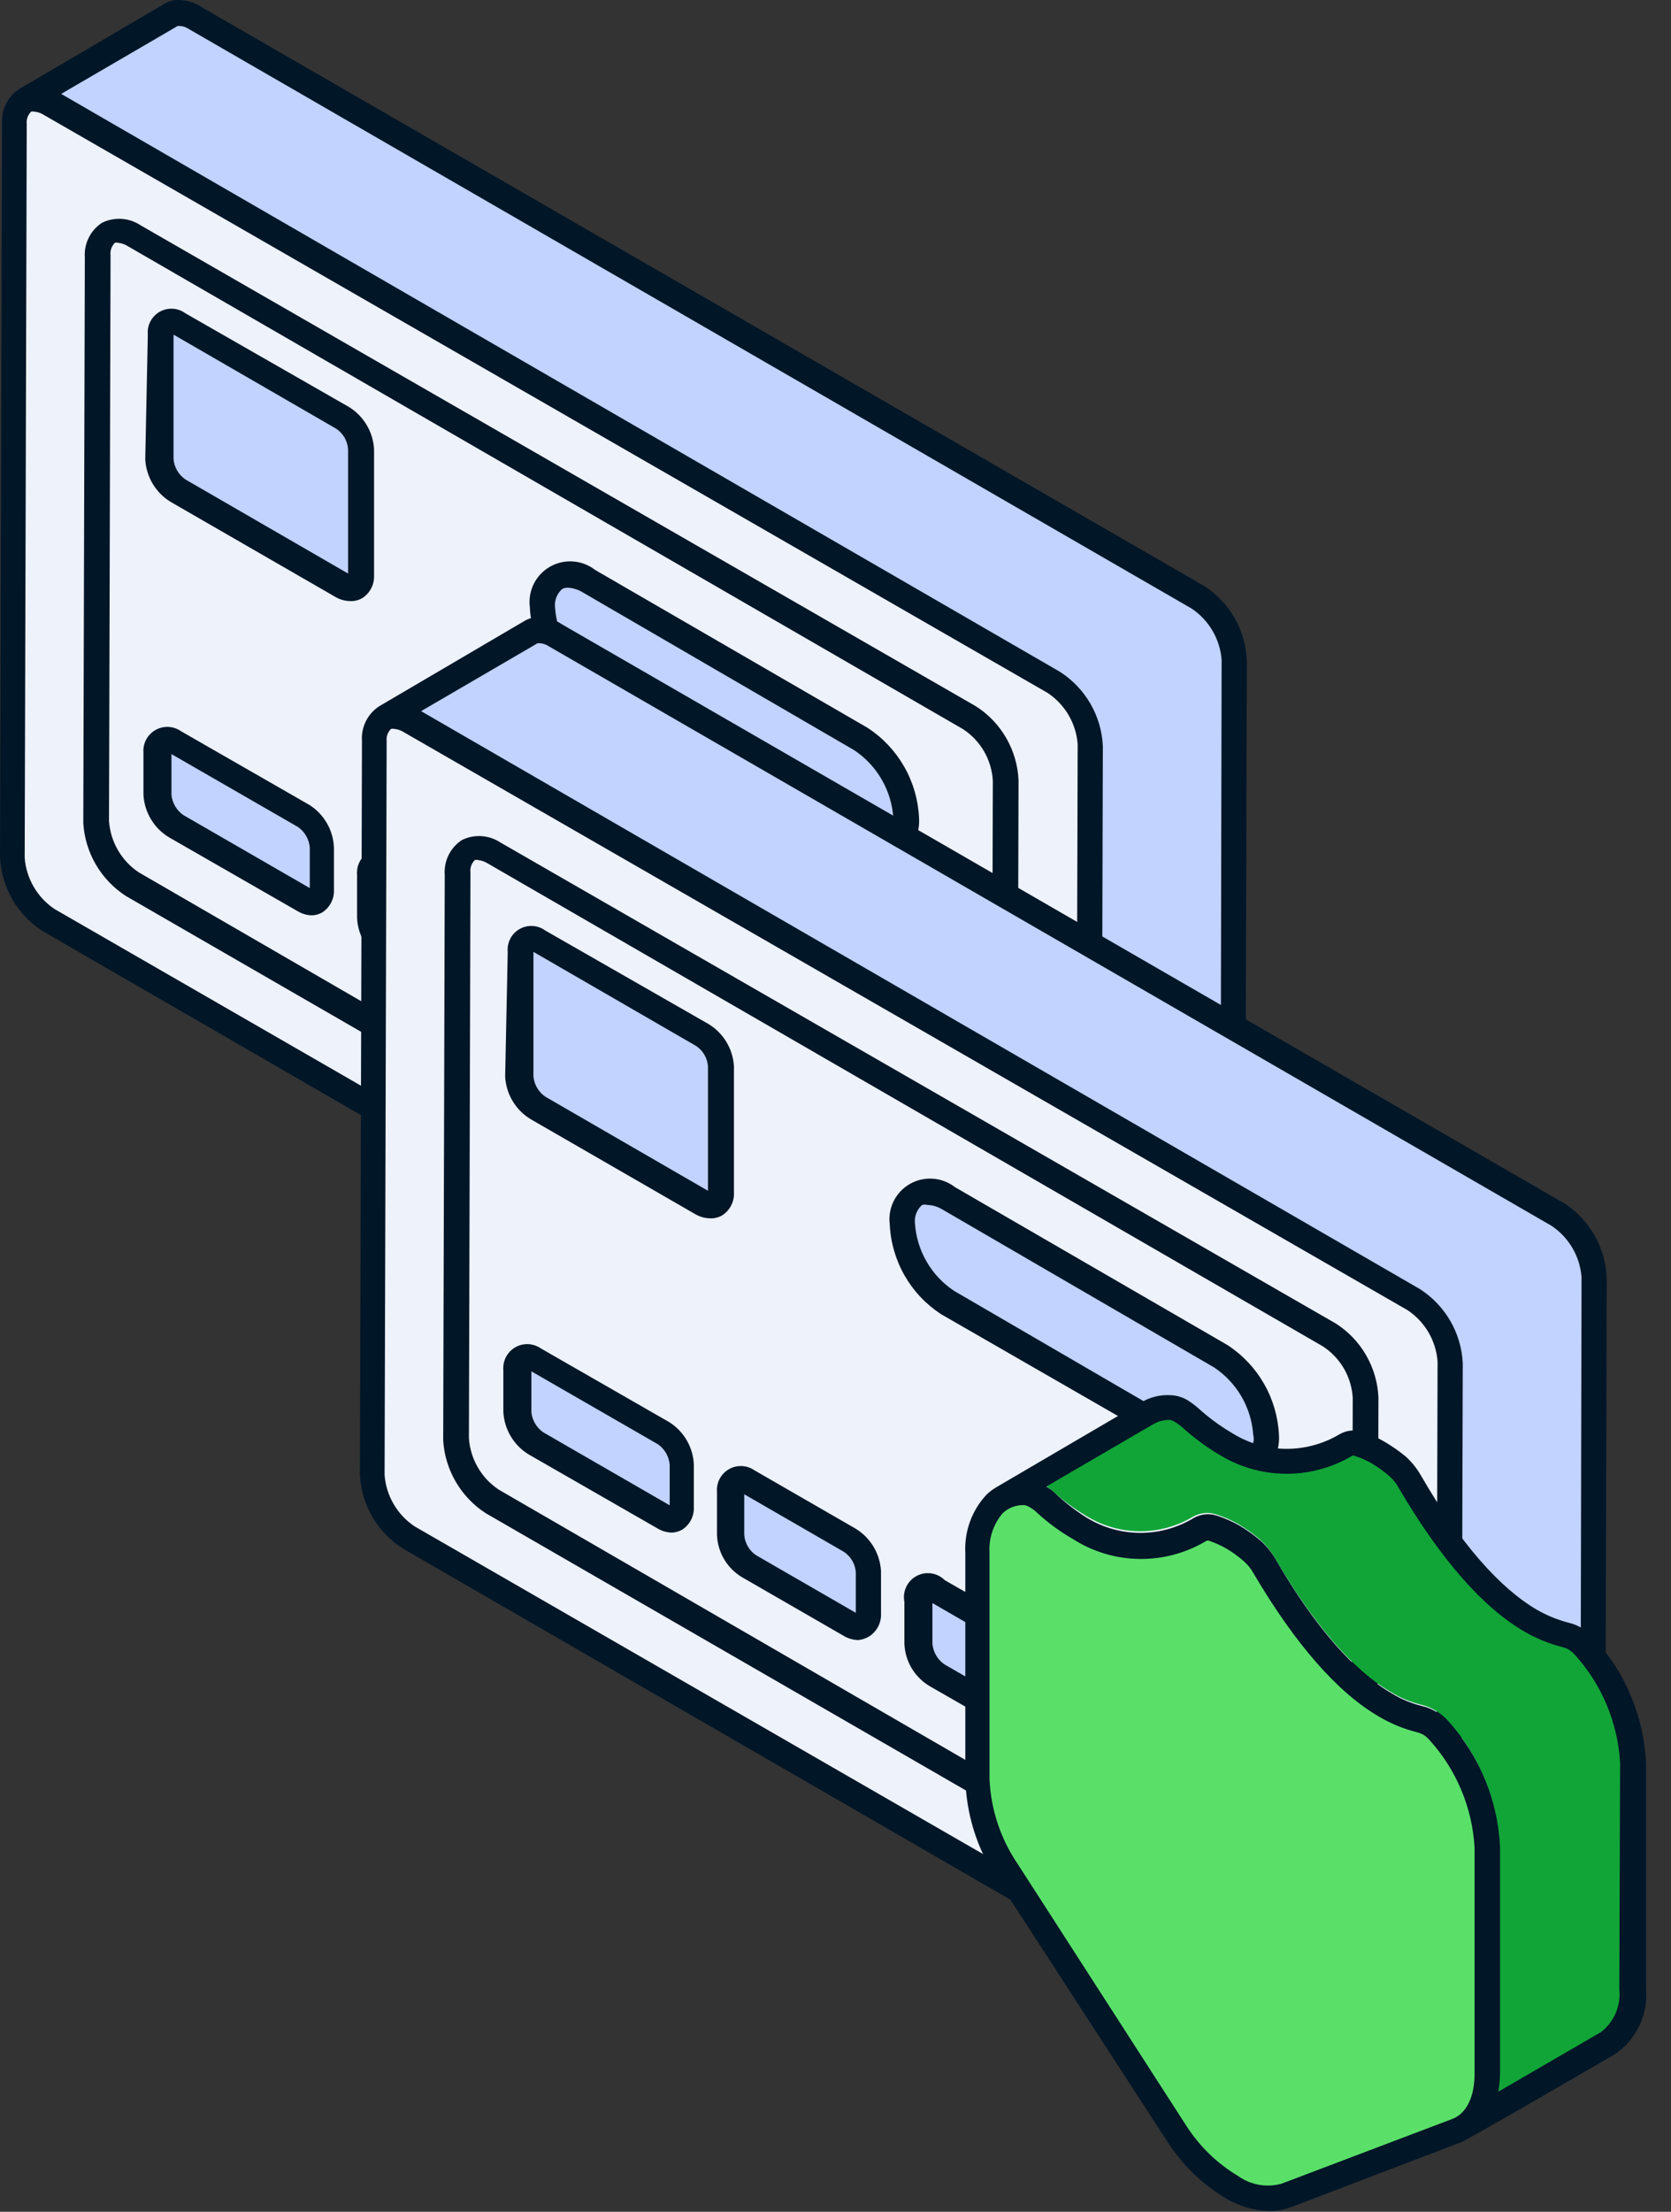 <svg width="65" height="86" viewBox="0 0 65 86" fill="none" xmlns="http://www.w3.org/2000/svg">
<rect x="0" y="0" width="65" height="86" fill="#333333" stroke="none"/>
<path d="M46.62 23.231L7.6 0.711C7.366 0.559 7.086 0.495 6.81 0.531C6.736 0.546 6.665 0.573 6.6 0.611L0.96 3.891C1.121 3.818 1.298 3.789 1.473 3.806C1.649 3.824 1.817 3.888 1.96 3.991L40.96 26.511C41.383 26.782 41.735 27.15 41.985 27.585C42.236 28.02 42.378 28.509 42.4 29.011L42.32 57.531C42.338 57.708 42.309 57.886 42.235 58.048C42.161 58.21 42.045 58.349 41.9 58.451L47.54 55.171C47.684 55.07 47.798 54.932 47.872 54.773C47.946 54.613 47.976 54.436 47.96 54.261L48.04 25.731C48.02 25.231 47.88 24.744 47.633 24.309C47.386 23.874 47.039 23.505 46.62 23.231Z" fill="#C1D3FE"/>
<path d="M40.98 26.511L1.97 4.011C1.19 3.561 0.55 3.921 0.54 4.821L0.46 33.351C0.488 33.842 0.631 34.319 0.878 34.745C1.125 35.171 1.468 35.532 1.88 35.801L40.88 58.331C41.67 58.781 42.31 58.421 42.31 57.511L42.4 29.011C42.38 28.511 42.241 28.023 41.994 27.588C41.747 27.153 41.399 26.784 40.98 26.511Z" fill="#EDF2FB"/>
<path d="M37.75 27.891L5.23 9.141C4.44 8.681 3.81 9.051 3.8 9.951L3.75 32.011C3.776 32.5 3.918 32.976 4.163 33.4C4.408 33.824 4.749 34.184 5.16 34.451L37.64 53.161C38.42 53.611 39.06 53.251 39.06 52.351L39.12 30.351C39.102 29.862 38.968 29.384 38.73 28.956C38.492 28.529 38.156 28.164 37.75 27.891Z" fill="#EDF2FB"/>
<path d="M38.28 53.851C37.965 53.848 37.657 53.758 37.39 53.591L4.9 34.841C4.421 34.532 4.022 34.115 3.733 33.623C3.445 33.132 3.276 32.58 3.24 32.011L3.3 10.011C3.281 9.746 3.333 9.482 3.451 9.244C3.568 9.007 3.748 8.805 3.97 8.661C4.207 8.545 4.47 8.493 4.734 8.511C4.997 8.528 5.251 8.615 5.47 8.761L37.96 27.461C38.448 27.772 38.854 28.196 39.142 28.698C39.431 29.199 39.595 29.763 39.62 30.341L39.56 52.341C39.58 52.604 39.528 52.867 39.41 53.103C39.292 53.339 39.113 53.539 38.89 53.681C38.707 53.793 38.495 53.852 38.28 53.851ZM4.59 9.441C4.551 9.429 4.509 9.429 4.47 9.441C4.407 9.502 4.358 9.578 4.329 9.661C4.299 9.744 4.289 9.833 4.3 9.921L4.24 31.921C4.267 32.321 4.386 32.709 4.587 33.056C4.788 33.403 5.066 33.699 5.4 33.921L37.89 52.731C37.948 52.803 38.03 52.853 38.121 52.87C38.212 52.888 38.307 52.872 38.387 52.827C38.468 52.781 38.53 52.708 38.562 52.621C38.593 52.533 38.593 52.438 38.56 52.351L38.62 30.351C38.596 29.95 38.479 29.56 38.278 29.213C38.076 28.866 37.796 28.57 37.46 28.351L4.97 9.571C4.856 9.498 4.725 9.454 4.59 9.441Z" fill="#011627"/>
<path d="M11.84 31.731C12.045 31.865 12.215 32.045 12.336 32.257C12.458 32.469 12.528 32.707 12.54 32.951V34.591C12.54 35.041 12.22 35.221 11.83 35.001L6.83 32.131C6.625 31.995 6.453 31.813 6.33 31.6C6.207 31.386 6.135 31.147 6.12 30.901V29.271C6.12 28.821 6.44 28.641 6.83 28.861L11.84 31.731Z" fill="#C1D3FE"/>
<path d="M12.15 35.591C11.95 35.59 11.753 35.535 11.58 35.431L6.58 32.561C6.29 32.388 6.047 32.145 5.873 31.856C5.699 31.567 5.598 31.238 5.58 30.901V29.271C5.566 29.095 5.601 28.918 5.683 28.762C5.765 28.605 5.89 28.475 6.043 28.387C6.197 28.299 6.372 28.256 6.548 28.264C6.725 28.272 6.896 28.33 7.04 28.431L12.04 31.301C12.32 31.479 12.552 31.722 12.717 32.01C12.883 32.297 12.976 32.62 12.99 32.951V34.591C12.999 34.767 12.961 34.941 12.88 35.098C12.799 35.254 12.679 35.386 12.53 35.481C12.413 35.545 12.284 35.582 12.15 35.591ZM6.67 29.321V30.911C6.686 31.067 6.735 31.217 6.815 31.352C6.894 31.486 7.002 31.602 7.13 31.691L12.05 34.531V32.951C12.037 32.795 11.989 32.643 11.912 32.507C11.834 32.37 11.728 32.253 11.6 32.161L6.67 29.321Z" fill="#011627"/>
<path d="M19.07 35.911C19.271 36.046 19.438 36.227 19.556 36.44C19.674 36.651 19.741 36.888 19.75 37.131V38.771C19.75 39.211 19.44 39.401 19.04 39.171L15.14 36.911C14.934 36.775 14.763 36.593 14.64 36.38C14.517 36.166 14.445 35.927 14.43 35.681V34.011C14.43 33.561 14.75 33.381 15.14 33.601L19.07 35.911Z" fill="#C1D3FE"/>
<path d="M19.38 39.771C19.178 39.764 18.982 39.706 18.81 39.601L14.89 37.341C14.596 37.172 14.35 36.931 14.175 36.64C14.001 36.35 13.902 36.02 13.89 35.681V34.011C13.875 33.835 13.911 33.658 13.993 33.502C14.075 33.345 14.2 33.215 14.353 33.127C14.506 33.039 14.681 32.996 14.858 33.004C15.034 33.012 15.205 33.07 15.35 33.171L19.27 35.431C19.56 35.605 19.803 35.847 19.977 36.136C20.152 36.426 20.252 36.754 20.27 37.091V38.731C20.279 38.906 20.243 39.08 20.164 39.236C20.085 39.392 19.966 39.525 19.82 39.621C19.687 39.705 19.536 39.756 19.38 39.771ZM14.95 34.101V35.681C14.962 35.839 15.01 35.992 15.089 36.129C15.169 36.266 15.279 36.383 15.41 36.471L19.29 38.711V37.131C19.278 36.973 19.23 36.82 19.151 36.683C19.071 36.547 18.961 36.429 18.83 36.341L14.95 34.101Z" fill="#011627"/>
<path d="M27.44 40.741C27.653 40.879 27.828 41.067 27.952 41.288C28.076 41.509 28.144 41.757 28.15 42.011V43.651C28.15 44.101 27.84 44.281 27.44 44.051L22.44 41.191C22.232 41.048 22.06 40.857 21.94 40.634C21.82 40.412 21.755 40.164 21.75 39.911V38.281C21.75 37.831 22.07 37.651 22.47 37.881L27.44 40.741Z" fill="#C1D3FE"/>
<path d="M27.75 44.601C27.55 44.598 27.353 44.543 27.18 44.441L22.18 41.571C21.887 41.402 21.641 41.16 21.466 40.87C21.291 40.58 21.193 40.25 21.18 39.911V38.281C21.141 38.085 21.166 37.882 21.251 37.701C21.336 37.521 21.477 37.372 21.653 37.278C21.829 37.184 22.031 37.149 22.229 37.178C22.426 37.207 22.609 37.3 22.75 37.441L27.75 40.311C28.043 40.479 28.288 40.719 28.462 41.007C28.637 41.296 28.736 41.624 28.75 41.961V43.601C28.759 43.777 28.721 43.951 28.64 44.108C28.559 44.264 28.439 44.396 28.29 44.491C28.127 44.584 27.937 44.622 27.75 44.601ZM22.27 38.331V39.911C22.284 40.07 22.332 40.224 22.411 40.362C22.491 40.5 22.6 40.619 22.73 40.711L27.64 43.541V41.961C27.627 41.803 27.578 41.651 27.499 41.514C27.419 41.378 27.311 41.261 27.18 41.171L22.27 38.331Z" fill="#011627"/>
<path d="M13.3 16.251C13.507 16.383 13.68 16.563 13.803 16.775C13.927 16.987 13.998 17.226 14.01 17.471V22.361C14.01 22.811 13.7 23.001 13.3 22.771L6.92 19.081C6.713 18.948 6.541 18.768 6.418 18.556C6.295 18.344 6.223 18.106 6.21 17.861V12.971C6.21 12.521 6.53 12.341 6.92 12.561L13.3 16.251Z" fill="#C1D3FE"/>
<path d="M13.6 23.371C13.399 23.364 13.203 23.306 13.03 23.201L6.65 19.521C6.36 19.348 6.117 19.105 5.943 18.816C5.769 18.526 5.668 18.198 5.65 17.861L5.75 13.011C5.733 12.834 5.768 12.656 5.85 12.499C5.931 12.341 6.057 12.211 6.211 12.123C6.366 12.035 6.542 11.994 6.72 12.004C6.897 12.014 7.067 12.076 7.21 12.181L13.55 15.811C13.841 15.984 14.083 16.227 14.258 16.516C14.432 16.805 14.533 17.133 14.55 17.471V22.371C14.558 22.544 14.521 22.716 14.442 22.87C14.363 23.025 14.245 23.156 14.1 23.251C13.95 23.341 13.775 23.383 13.6 23.371ZM6.75 13.011V17.851C6.764 18.008 6.812 18.161 6.892 18.297C6.971 18.434 7.08 18.551 7.21 18.641L13.54 22.301V17.461C13.528 17.303 13.48 17.15 13.401 17.013C13.321 16.876 13.212 16.759 13.08 16.671L6.75 13.011Z" fill="#011627"/>
<path d="M33.52 28.741C34.035 29.076 34.464 29.527 34.771 30.059C35.079 30.591 35.256 31.188 35.29 31.801C35.29 32.921 34.48 33.381 33.51 32.801L22.86 26.671C22.346 26.336 21.918 25.884 21.613 25.352C21.307 24.82 21.131 24.224 21.1 23.611C21.1 22.481 21.9 22.031 22.88 22.611L33.52 28.741Z" fill="#C1D3FE"/>
<path d="M34.3 33.551C33.947 33.536 33.603 33.433 33.3 33.251L22.61 27.101C22.022 26.719 21.534 26.202 21.186 25.593C20.838 24.984 20.641 24.301 20.61 23.601C20.571 23.291 20.626 22.976 20.766 22.697C20.906 22.418 21.127 22.186 21.398 22.032C21.67 21.878 21.982 21.808 22.294 21.831C22.605 21.854 22.903 21.969 23.15 22.161L33.75 28.301C34.337 28.684 34.824 29.201 35.172 29.81C35.52 30.418 35.718 31.101 35.75 31.801C35.771 32.107 35.711 32.414 35.576 32.69C35.441 32.965 35.235 33.201 34.98 33.371C34.771 33.485 34.538 33.547 34.3 33.551ZM22.08 22.851C22.007 22.851 21.935 22.868 21.87 22.901C21.77 22.988 21.692 23.098 21.643 23.222C21.595 23.346 21.576 23.479 21.59 23.611C21.624 24.137 21.779 24.647 22.043 25.104C22.306 25.56 22.671 25.949 23.11 26.241L33.75 32.381C33.843 32.473 33.965 32.531 34.095 32.547C34.225 32.563 34.357 32.537 34.47 32.471C34.583 32.405 34.672 32.304 34.723 32.183C34.773 32.062 34.783 31.928 34.75 31.801C34.715 31.275 34.56 30.765 34.297 30.309C34.033 29.852 33.668 29.463 33.23 29.171L22.63 23.011C22.462 22.914 22.273 22.859 22.08 22.851Z" fill="#011627"/>
<path d="M46.87 22.801L7.85 0.281C7.528 0.062 7.137 -0.034 6.75 0.011C6.623 0.037 6.501 0.084 6.39 0.151L0.75 3.461C0.529 3.605 0.351 3.804 0.233 4.04C0.115 4.275 0.062 4.538 0.08 4.801L0 33.331C0.027 33.91 0.193 34.474 0.483 34.975C0.774 35.476 1.181 35.9 1.67 36.211L40.67 58.741C40.94 58.902 41.246 58.992 41.56 59.001C41.777 59.004 41.991 58.949 42.18 58.841L47.75 55.561C47.971 55.417 48.149 55.218 48.267 54.982C48.385 54.746 48.438 54.484 48.42 54.221L48.5 25.691C48.478 25.114 48.318 24.551 48.035 24.049C47.751 23.546 47.352 23.119 46.87 22.801ZM2.13 35.351C1.796 35.129 1.517 34.833 1.314 34.486C1.111 34.14 0.99 33.751 0.96 33.351L1.04 4.821C1.03 4.733 1.04 4.644 1.07 4.561C1.099 4.478 1.147 4.403 1.21 4.341C1.249 4.331 1.291 4.331 1.33 4.341C1.465 4.352 1.596 4.397 1.71 4.471L40.75 26.941C41.085 27.163 41.364 27.459 41.567 27.805C41.77 28.152 41.891 28.54 41.92 28.941L41.84 57.461C41.84 57.701 41.77 57.891 41.67 57.941C41.583 57.968 41.491 57.972 41.402 57.955C41.313 57.938 41.23 57.898 41.16 57.841L2.13 35.351ZM47.46 54.221C47.47 54.309 47.46 54.397 47.431 54.481C47.401 54.564 47.353 54.639 47.29 54.701L42.82 57.301L42.9 29.011C42.873 28.431 42.708 27.866 42.417 27.363C42.126 26.86 41.719 26.434 41.23 26.121L2.38 3.651L6.91 1.011C7.066 1.001 7.221 1.043 7.35 1.131L46.35 23.661C46.684 23.883 46.963 24.179 47.166 24.526C47.369 24.872 47.49 25.261 47.52 25.661L47.46 54.221Z" fill="#011627"/>
<path d="M60.62 47.231L21.62 24.711C21.387 24.559 21.107 24.495 20.831 24.531C20.756 24.546 20.685 24.573 20.62 24.611L14.98 27.891C15.141 27.818 15.318 27.789 15.494 27.806C15.67 27.824 15.837 27.888 15.98 27.991L54.98 50.511C55.4 50.784 55.747 51.153 55.995 51.588C56.242 52.023 56.381 52.511 56.401 53.011L56.321 81.531C56.339 81.708 56.309 81.886 56.235 82.048C56.161 82.21 56.046 82.349 55.901 82.451L61.541 79.171C61.684 79.07 61.799 78.932 61.873 78.772C61.946 78.613 61.977 78.436 61.961 78.261L62.041 49.731C62.02 49.231 61.88 48.744 61.633 48.309C61.386 47.874 61.039 47.505 60.62 47.231Z" fill="#C1D3FE"/>
<path d="M54.98 50.511L15.97 28.011C15.19 27.561 14.55 27.921 14.54 28.821L14.46 57.351C14.488 57.842 14.631 58.319 14.878 58.745C15.125 59.171 15.468 59.532 15.88 59.801L54.88 82.331C55.67 82.781 56.31 82.421 56.31 81.511L56.4 53.011C56.38 52.511 56.241 52.023 55.994 51.588C55.747 51.153 55.399 50.784 54.98 50.511Z" fill="#EDF2FB"/>
<path d="M51.75 51.891L19.23 33.141C18.44 32.681 17.81 33.051 17.8 33.951L17.75 56.011C17.776 56.5 17.918 56.976 18.163 57.4C18.408 57.824 18.75 58.184 19.16 58.451L51.64 77.161C52.42 77.611 53.06 77.251 53.06 76.351L53.12 54.351C53.102 53.862 52.968 53.384 52.73 52.956C52.492 52.529 52.156 52.164 51.75 51.891Z" fill="#EDF2FB"/>
<path d="M52.28 77.851C51.965 77.848 51.657 77.758 51.39 77.591L18.9 58.841C18.421 58.532 18.022 58.115 17.733 57.623C17.445 57.132 17.276 56.58 17.24 56.011L17.3 34.011C17.281 33.746 17.333 33.482 17.451 33.244C17.568 33.007 17.748 32.805 17.97 32.661C18.207 32.545 18.47 32.493 18.734 32.511C18.997 32.529 19.251 32.615 19.47 32.761L51.96 51.461C52.448 51.772 52.854 52.196 53.142 52.698C53.431 53.199 53.595 53.763 53.62 54.341L53.56 76.341C53.58 76.604 53.528 76.867 53.41 77.103C53.292 77.339 53.112 77.539 52.89 77.681C52.707 77.793 52.495 77.852 52.28 77.851ZM18.59 33.441C18.551 33.429 18.509 33.429 18.47 33.441C18.407 33.502 18.358 33.578 18.329 33.661C18.299 33.744 18.289 33.833 18.3 33.921L18.24 55.921C18.267 56.321 18.386 56.709 18.587 57.056C18.788 57.403 19.066 57.699 19.4 57.921L51.89 76.731C51.948 76.803 52.03 76.853 52.121 76.87C52.212 76.888 52.307 76.872 52.387 76.827C52.468 76.781 52.53 76.708 52.562 76.621C52.593 76.533 52.593 76.438 52.56 76.351L52.62 54.351C52.596 53.95 52.479 53.56 52.278 53.213C52.076 52.866 51.796 52.57 51.46 52.351L18.97 33.571C18.856 33.498 18.725 33.454 18.59 33.441Z" fill="#011627"/>
<path d="M25.84 55.731C26.045 55.865 26.215 56.045 26.337 56.257C26.458 56.469 26.528 56.707 26.54 56.951V58.591C26.54 59.041 26.22 59.221 25.83 59.001L20.83 56.131C20.625 55.995 20.453 55.813 20.33 55.6C20.207 55.386 20.135 55.147 20.12 54.901V53.271C20.12 52.821 20.44 52.641 20.83 52.861L25.84 55.731Z" fill="#C1D3FE"/>
<path d="M26.15 59.591C25.95 59.59 25.753 59.535 25.58 59.431L20.58 56.561C20.29 56.388 20.047 56.145 19.873 55.856C19.699 55.566 19.598 55.239 19.58 54.901V53.271C19.566 53.095 19.601 52.918 19.683 52.762C19.765 52.605 19.89 52.475 20.043 52.387C20.197 52.299 20.372 52.256 20.548 52.264C20.725 52.272 20.896 52.33 21.04 52.431L26.04 55.301C26.32 55.479 26.552 55.722 26.718 56.01C26.883 56.297 26.977 56.62 26.99 56.951V58.591C26.999 58.767 26.961 58.941 26.88 59.098C26.799 59.254 26.679 59.386 26.53 59.481C26.413 59.545 26.284 59.582 26.15 59.591ZM20.67 53.321V54.911C20.686 55.067 20.735 55.217 20.815 55.352C20.894 55.486 21.002 55.602 21.13 55.691L26.05 58.531V56.951C26.037 56.795 25.989 56.643 25.912 56.507C25.834 56.37 25.728 56.253 25.6 56.161L20.67 53.321Z" fill="#011627"/>
<path d="M33.07 59.911C33.271 60.046 33.438 60.227 33.556 60.44C33.674 60.651 33.74 60.888 33.75 61.131V62.771C33.75 63.211 33.44 63.401 33.04 63.171L29.14 60.911C28.934 60.775 28.763 60.593 28.64 60.38C28.517 60.166 28.445 59.927 28.43 59.681V58.011C28.43 57.561 28.75 57.381 29.14 57.601L33.07 59.911Z" fill="#C1D3FE"/>
<path d="M33.38 63.771C33.178 63.764 32.982 63.706 32.81 63.601L28.89 61.341C28.596 61.172 28.35 60.931 28.175 60.64C28.001 60.35 27.902 60.02 27.89 59.681V58.011C27.875 57.835 27.911 57.658 27.993 57.502C28.075 57.345 28.2 57.215 28.353 57.127C28.506 57.039 28.681 56.996 28.858 57.004C29.035 57.012 29.205 57.07 29.35 57.171L33.27 59.431C33.56 59.605 33.803 59.847 33.977 60.136C34.152 60.426 34.252 60.754 34.27 61.091V62.731C34.279 62.906 34.243 63.08 34.164 63.236C34.085 63.392 33.966 63.525 33.82 63.621C33.687 63.705 33.536 63.756 33.38 63.771ZM28.95 58.101V59.681C28.962 59.839 29.01 59.992 29.09 60.129C29.169 60.266 29.279 60.383 29.41 60.471L33.29 62.711V61.131C33.278 60.973 33.23 60.82 33.151 60.683C33.071 60.547 32.961 60.429 32.83 60.341L28.95 58.101Z" fill="#011627"/>
<path d="M41.44 64.741C41.653 64.879 41.828 65.067 41.952 65.288C42.076 65.509 42.144 65.757 42.15 66.011V67.651C42.15 68.101 41.84 68.281 41.44 68.051L36.44 65.191C36.231 65.048 36.06 64.857 35.94 64.634C35.82 64.412 35.755 64.164 35.75 63.911V62.281C35.75 61.831 36.07 61.651 36.47 61.881L41.44 64.741Z" fill="#C1D3FE"/>
<path d="M41.75 68.601C41.55 68.598 41.353 68.543 41.18 68.441L36.18 65.571C35.887 65.402 35.641 65.16 35.466 64.87C35.291 64.58 35.193 64.25 35.18 63.911V62.281C35.141 62.085 35.166 61.882 35.251 61.701C35.336 61.521 35.477 61.372 35.653 61.278C35.83 61.184 36.031 61.149 36.229 61.178C36.426 61.207 36.609 61.3 36.75 61.441L41.75 64.311C42.043 64.479 42.288 64.719 42.462 65.007C42.637 65.296 42.736 65.624 42.75 65.961V67.601C42.759 67.777 42.721 67.951 42.64 68.108C42.559 68.264 42.438 68.396 42.29 68.491C42.127 68.584 41.937 68.622 41.75 68.601ZM36.27 62.331V63.911C36.284 64.07 36.332 64.224 36.411 64.362C36.491 64.5 36.6 64.619 36.73 64.711L41.64 67.541V65.961C41.627 65.803 41.578 65.651 41.499 65.514C41.419 65.378 41.31 65.26 41.18 65.171L36.27 62.331Z" fill="#011627"/>
<path d="M27.3 40.251C27.507 40.383 27.68 40.563 27.803 40.775C27.927 40.987 27.997 41.226 28.01 41.471V46.361C28.01 46.811 27.7 47.001 27.3 46.771L20.92 43.081C20.713 42.948 20.541 42.769 20.418 42.556C20.295 42.344 20.223 42.106 20.21 41.861V36.971C20.21 36.521 20.53 36.341 20.92 36.561L27.3 40.251Z" fill="#C1D3FE"/>
<path d="M27.6 47.371C27.399 47.364 27.203 47.306 27.03 47.201L20.65 43.521C20.36 43.347 20.117 43.105 19.943 42.816C19.769 42.526 19.668 42.198 19.65 41.861L19.75 37.011C19.733 36.834 19.768 36.656 19.85 36.499C19.931 36.341 20.057 36.211 20.212 36.123C20.366 36.035 20.542 35.994 20.72 36.004C20.897 36.014 21.067 36.076 21.21 36.181L27.55 39.811C27.84 39.984 28.083 40.227 28.258 40.516C28.432 40.806 28.533 41.133 28.55 41.471V46.371C28.558 46.544 28.521 46.716 28.442 46.87C28.363 47.025 28.245 47.156 28.1 47.251C27.95 47.341 27.775 47.383 27.6 47.371ZM20.75 37.011V41.851C20.764 42.008 20.812 42.161 20.892 42.297C20.971 42.434 21.08 42.551 21.21 42.641L27.54 46.301V41.461C27.528 41.303 27.48 41.15 27.401 41.013C27.321 40.876 27.212 40.759 27.08 40.671L20.75 37.011Z" fill="#011627"/>
<path d="M47.52 52.741C48.035 53.076 48.464 53.527 48.771 54.059C49.079 54.591 49.256 55.188 49.29 55.801C49.29 56.921 48.48 57.381 47.51 56.801L36.86 50.671C36.346 50.336 35.918 49.884 35.612 49.352C35.307 48.82 35.131 48.224 35.1 47.611C35.1 46.481 35.9 46.031 36.88 46.611L47.52 52.741Z" fill="#C1D3FE"/>
<path d="M48.3 57.551C47.947 57.536 47.603 57.433 47.3 57.251L36.61 51.101C36.022 50.719 35.534 50.202 35.186 49.593C34.839 48.984 34.641 48.301 34.61 47.601C34.571 47.291 34.626 46.976 34.766 46.697C34.906 46.418 35.127 46.186 35.398 46.032C35.67 45.878 35.982 45.808 36.294 45.831C36.605 45.854 36.903 45.969 37.15 46.161L47.75 52.301C48.337 52.684 48.824 53.201 49.172 53.81C49.52 54.418 49.718 55.101 49.75 55.801C49.771 56.107 49.712 56.414 49.576 56.69C49.441 56.965 49.235 57.201 48.98 57.371C48.771 57.485 48.538 57.547 48.3 57.551ZM36.08 46.851C36.011 46.835 35.939 46.835 35.87 46.851C35.77 46.938 35.692 47.048 35.643 47.172C35.594 47.295 35.576 47.429 35.59 47.561C35.624 48.087 35.779 48.597 36.043 49.053C36.306 49.51 36.671 49.899 37.11 50.191L47.75 56.381C47.843 56.473 47.965 56.531 48.095 56.547C48.225 56.563 48.357 56.537 48.47 56.471C48.583 56.405 48.672 56.304 48.723 56.183C48.773 56.062 48.783 55.928 48.75 55.801C48.715 55.275 48.56 54.765 48.297 54.309C48.033 53.852 47.668 53.463 47.23 53.171L36.63 47.011C36.462 46.914 36.273 46.859 36.08 46.851Z" fill="#011627"/>
<path d="M60.87 46.801L21.87 24.281C21.542 24.057 21.144 23.961 20.75 24.011C20.623 24.037 20.501 24.084 20.39 24.151L14.75 27.461C14.529 27.605 14.351 27.805 14.233 28.04C14.115 28.276 14.062 28.538 14.08 28.801L14 57.331C14.027 57.91 14.193 58.474 14.483 58.975C14.774 59.476 15.181 59.9 15.67 60.211L54.67 82.741C54.94 82.902 55.246 82.992 55.56 83.001C55.777 83.004 55.991 82.949 56.18 82.841L61.75 79.561C61.971 79.418 62.149 79.218 62.267 78.982C62.385 78.747 62.438 78.484 62.42 78.221L62.5 49.691C62.478 49.114 62.318 48.552 62.035 48.049C61.751 47.546 61.352 47.119 60.87 46.801ZM16.13 59.351C15.796 59.129 15.517 58.833 15.314 58.486C15.111 58.14 14.99 57.752 14.96 57.351L15.04 28.821C15.03 28.733 15.04 28.645 15.069 28.561C15.099 28.478 15.147 28.403 15.21 28.341C15.249 28.331 15.291 28.331 15.33 28.341C15.466 28.352 15.596 28.397 15.71 28.471L54.75 50.941C55.085 51.163 55.364 51.459 55.567 51.805C55.77 52.152 55.891 52.541 55.92 52.941L55.84 81.461C55.84 81.701 55.77 81.891 55.67 81.941C55.583 81.968 55.491 81.973 55.402 81.955C55.313 81.938 55.23 81.898 55.16 81.841L16.13 59.351ZM61.46 78.221C61.47 78.309 61.46 78.398 61.431 78.481C61.401 78.564 61.353 78.639 61.29 78.701L56.82 81.301L56.9 53.011C56.873 52.431 56.708 51.866 56.417 51.363C56.126 50.86 55.719 50.434 55.23 50.121L16.38 27.651L20.91 25.011C21.066 25.001 21.221 25.043 21.35 25.131L60.35 47.661C60.684 47.883 60.963 48.179 61.166 48.526C61.369 48.872 61.49 49.261 61.52 49.661L61.46 78.221Z" fill="#011627"/>
<path d="M47.97 59.771C48.239 59.924 48.494 60.101 48.73 60.301C48.925 60.484 49.09 60.697 49.22 60.931C50.8 63.601 52.36 65.411 53.92 66.311C54.333 66.55 54.777 66.732 55.24 66.851C55.373 66.883 55.501 66.934 55.62 67.001C55.763 67.083 55.891 67.188 56 67.311C57.132 68.558 57.796 70.159 57.88 71.841V80.611C57.936 81.061 57.851 81.518 57.638 81.919C57.425 82.32 57.094 82.645 56.69 82.851L50.05 85.381C49.687 85.483 49.305 85.503 48.933 85.439C48.561 85.375 48.208 85.229 47.9 85.011C47.032 84.493 46.296 83.781 45.75 82.931L39.15 72.761C38.422 71.693 38.01 70.442 37.96 69.151V60.371C37.96 58.881 38.73 57.981 39.88 58.021C40.011 58.039 40.136 58.084 40.25 58.151C40.381 58.225 40.502 58.316 40.61 58.421C41.028 58.8 41.484 59.135 41.97 59.421C42.668 59.864 43.475 60.104 44.301 60.114C45.128 60.125 45.941 59.906 46.65 59.481C46.73 59.446 46.817 59.427 46.905 59.427C46.993 59.427 47.08 59.446 47.16 59.481C47.441 59.543 47.714 59.64 47.97 59.771Z" fill="#5AE069"/>
<path d="M61.64 64.011C61.529 63.891 61.401 63.786 61.26 63.701C61.14 63.636 61.013 63.585 60.88 63.551C60.412 63.439 59.964 63.257 59.55 63.011C58 62.111 56.44 60.311 54.86 57.631C54.73 57.4 54.565 57.191 54.37 57.011C54.132 56.811 53.877 56.631 53.61 56.471C53.369 56.332 53.114 56.218 52.85 56.131C52.77 56.095 52.683 56.077 52.595 56.077C52.508 56.077 52.421 56.095 52.34 56.131C51.631 56.556 50.818 56.775 49.992 56.764C49.166 56.754 48.358 56.514 47.66 56.071C47.174 55.785 46.718 55.45 46.3 55.071C46.188 54.974 46.067 54.888 45.94 54.811C45.831 54.734 45.703 54.689 45.57 54.681C45.222 54.646 44.872 54.723 44.57 54.901L40.11 57.491C40.247 57.527 40.378 57.581 40.5 57.651C40.656 57.745 40.803 57.852 40.94 57.971C41.334 58.329 41.763 58.648 42.22 58.921C42.846 59.316 43.569 59.53 44.308 59.538C45.048 59.547 45.776 59.351 46.41 58.971C46.544 58.895 46.693 58.848 46.846 58.832C46.999 58.817 47.154 58.833 47.3 58.881C47.602 58.978 47.894 59.105 48.17 59.261C48.462 59.435 48.74 59.632 49 59.851C49.239 60.067 49.442 60.32 49.6 60.601C51.14 63.211 52.66 64.961 54.12 65.801C54.489 66.026 54.89 66.191 55.31 66.291C55.49 66.335 55.662 66.406 55.82 66.501C56.007 66.608 56.175 66.743 56.32 66.901C57.532 68.243 58.239 69.965 58.32 71.771V80.551C58.343 81.048 58.265 81.545 58.09 82.011L62.53 79.431C62.87 79.198 63.142 78.879 63.318 78.507C63.493 78.134 63.567 77.721 63.53 77.311V68.531C63.441 66.851 62.774 65.254 61.64 64.011Z" fill="#11A537"/>
<path d="M62.01 63.701C61.867 63.537 61.698 63.398 61.51 63.291C61.351 63.199 61.179 63.131 61 63.091C60.58 62.98 60.177 62.816 59.8 62.601C58.35 61.761 56.8 60.011 55.29 57.401C55.132 57.117 54.929 56.861 54.69 56.641C54.43 56.425 54.152 56.231 53.86 56.061C53.586 55.898 53.294 55.767 52.99 55.671C52.843 55.625 52.687 55.61 52.534 55.627C52.381 55.644 52.233 55.693 52.1 55.771C51.464 56.149 50.736 56.344 49.996 56.334C49.257 56.323 48.534 56.107 47.91 55.711C47.453 55.442 47.024 55.127 46.63 54.771C46.493 54.648 46.346 54.538 46.19 54.441C46.004 54.331 45.795 54.266 45.58 54.251C45.156 54.217 44.732 54.318 44.37 54.541L38.75 57.831C38.612 57.912 38.484 58.009 38.37 58.121C38.09 58.422 37.873 58.777 37.732 59.163C37.591 59.549 37.529 59.96 37.55 60.371V69.141C37.581 70.518 37.996 71.858 38.75 73.011L45.35 83.181C45.926 84.106 46.71 84.883 47.64 85.451C48.165 85.772 48.764 85.951 49.38 85.971C49.656 85.97 49.929 85.923 50.19 85.831L56.82 83.301C56.93 83.301 62.82 79.871 62.82 79.871C63.23 79.592 63.558 79.209 63.771 78.76C63.984 78.312 64.073 77.815 64.03 77.321V68.541C63.938 66.742 63.224 65.031 62.01 63.701ZM49.84 84.911C49.553 84.988 49.252 85 48.96 84.947C48.667 84.893 48.391 84.775 48.15 84.601C47.342 84.117 46.658 83.453 46.15 82.661L39.59 72.481C38.918 71.496 38.537 70.342 38.49 69.151V60.371C38.458 59.815 38.64 59.267 39 58.841C39.22 58.631 39.515 58.516 39.82 58.521C39.894 58.527 39.966 58.551 40.03 58.591C40.131 58.645 40.226 58.712 40.31 58.791C40.748 59.197 41.231 59.553 41.75 59.851C42.523 60.341 43.416 60.606 44.331 60.616C45.246 60.627 46.146 60.383 46.93 59.911C46.947 59.904 46.966 59.9 46.985 59.9C47.004 59.9 47.022 59.904 47.04 59.911C47.269 59.99 47.49 60.09 47.7 60.211C47.942 60.352 48.169 60.516 48.38 60.701C48.538 60.839 48.67 61.005 48.77 61.191C50.4 63.951 52.04 65.821 53.65 66.751C54.105 67.02 54.597 67.222 55.11 67.351C55.193 67.372 55.273 67.402 55.35 67.441C55.444 67.497 55.529 67.568 55.6 67.651C56.652 68.807 57.273 70.29 57.36 71.851V80.621C57.36 81.541 57.04 82.181 56.49 82.391L49.84 84.911ZM62.99 77.341C63.023 77.657 62.975 77.976 62.851 78.268C62.727 78.56 62.53 78.816 62.28 79.011L58.28 81.331C58.324 81.09 58.348 80.846 58.35 80.601V71.821C58.268 70.015 57.561 68.293 56.35 66.951C56.205 66.793 56.036 66.658 55.85 66.551C55.691 66.456 55.519 66.385 55.34 66.341C54.92 66.241 54.518 66.076 54.15 65.851C52.69 65.011 51.15 63.261 49.63 60.651C49.471 60.37 49.269 60.117 49.03 59.901C48.769 59.682 48.492 59.485 48.2 59.311C47.923 59.155 47.632 59.028 47.33 58.931C47.183 58.883 47.029 58.867 46.875 58.882C46.722 58.898 46.574 58.945 46.44 59.021C45.811 59.403 45.089 59.604 44.353 59.602C43.618 59.601 42.897 59.396 42.27 59.011C41.81 58.722 41.381 58.387 40.99 58.011C40.9 57.932 40.803 57.862 40.7 57.801L44.87 55.371C45.071 55.257 45.299 55.202 45.53 55.211C45.585 55.229 45.639 55.252 45.69 55.281C45.788 55.34 45.882 55.407 45.97 55.481C46.413 55.885 46.895 56.244 47.41 56.551C48.185 57.033 49.078 57.294 49.991 57.304C50.904 57.315 51.803 57.075 52.59 56.611C52.606 56.6 52.625 56.594 52.645 56.594C52.664 56.594 52.683 56.6 52.7 56.611C52.93 56.681 53.152 56.779 53.36 56.901C53.6 57.044 53.828 57.208 54.04 57.391C54.2 57.531 54.333 57.701 54.43 57.891C56.05 60.641 57.69 62.511 59.3 63.441C59.759 63.709 60.254 63.91 60.77 64.041C60.853 64.062 60.933 64.092 61.01 64.131C61.102 64.19 61.186 64.26 61.26 64.341C62.308 65.499 62.929 66.981 63.02 68.541L62.99 77.341Z" fill="#011627"/>
</svg>
